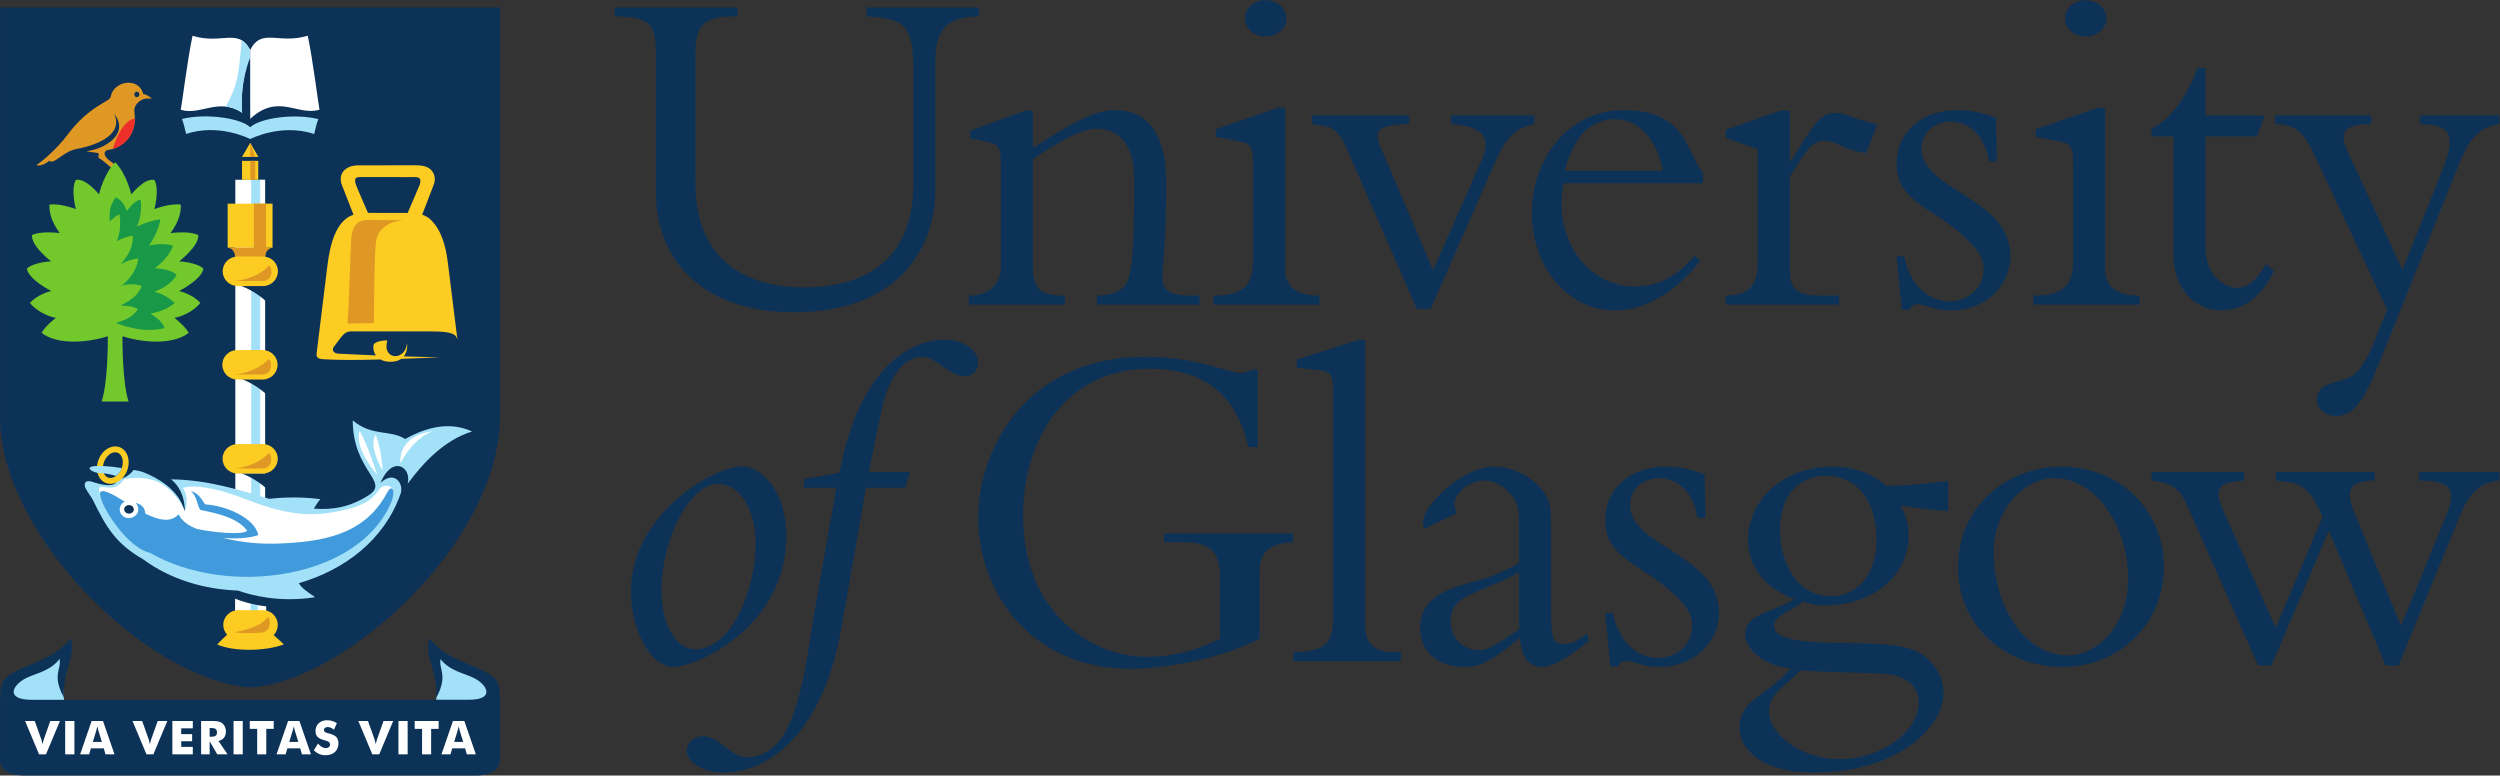 <?xml version="1.0" encoding="UTF-8" standalone="no"?>
<svg
   xmlns:dc="http://purl.org/dc/elements/1.1/"
   xmlns:cc="http://creativecommons.org/ns#"
   xmlns:rdf="http://www.w3.org/1999/02/22-rdf-syntax-ns#"
   xmlns:svg="http://www.w3.org/2000/svg"
   xmlns="http://www.w3.org/2000/svg"
   viewBox="0 0 377.947 117.24"
   height="117.24"
   width="377.947"
   xml:space="preserve"
   id="svg2"
   version="1.1"><rect x="0" y="0" width="377.947" height="117.24" fill="#333333" stroke="none"/><defs
     id="defs6" /><g
     transform="matrix(1.333,0,0,-1.333,0,117.24)"
     id="g10"><g
       transform="scale(0.1)"
       id="g12"><path
         id="path14"
         style="fill:#0d3258;fill-opacity:1;fill-rule:nonzero;stroke:none"
         d="m 1110.16,871.145 v -10.227 c -36.35,-0.605 -49.34,-15.234 -49.34,-49.887 V 664.684 c 0,-67.211 -42.8,-139.336 -160.449,-139.336 -103.516,0 -156.617,59.054 -156.617,136.582 v 158.289 c 0,34.715 -9.754,40.094 -46.621,40.699 v 10.227 h 139.316 v -10.227 h -4.894 c -29.782,0 -42.817,-8.203 -42.817,-39.617 V 670.609 c 0,-73.136 42.817,-117.058 123.582,-117.058 61.258,0 123.59,25.476 123.59,117.547 v 126.34 c 0,52.035 -8.15,61.234 -53.133,63.48 v 10.227 h 127.383" /><path
         id="path16"
         style="fill:#0d3258;fill-opacity:1;fill-rule:nonzero;stroke:none"
         d="m 1171.39,581.176 c 0,-29.797 7.05,-36.899 36.31,-36.899 v -10.273 h -108.94 v 10.273 c 23.83,0 36.31,13.043 36.31,34.18 v 113.809 c 0,20.062 -2.19,23.851 -16.26,26.55 l -18.45,3.817 v 8.66 l 62.36,22.785 h 8.67 v -42.242 c 36.31,22.73 66.65,42.773 93.23,42.773 36.86,0 57.98,-27.07 57.98,-81.257 0,-72.086 -3.78,-86.164 -4.31,-107.352 -0.58,-14.621 8.11,-21.723 30.34,-21.723 h 11.94 v -10.273 h -116.52 v 10.273 c 15.68,0.586 24.89,4.36 30.85,10.325 10.29,10.324 11.38,49.91 11.38,121.953 0,43.379 -21.11,56.953 -42.85,56.953 -17.31,0 -43.85,-15.195 -72.04,-34.695 V 581.176" /><path
         id="path18"
         style="fill:#0d3258;fill-opacity:1;fill-rule:nonzero;stroke:none"
         d="m 1435.19,879.297 c 13,0 23.8,-9.188 23.8,-20.625 0,-11.352 -10.8,-20.582 -23.8,-20.582 -13.05,0 -23.32,9.23 -23.32,20.582 0,11.437 10.27,20.625 23.32,20.625 z m 22.21,-304.082 c 0,-18.988 10.31,-30.938 39.02,-30.938 v -10.273 h -120.33 v 10.273 c 33.05,0 44.99,10.852 44.99,39.621 v 108.911 c 0,21.175 -2.7,23.843 -16.79,26.593 l -25.48,4.891 v 8.648 l 70.44,24.407 h 8.15 V 575.215" /><path
         id="path20"
         style="fill:#0d3258;fill-opacity:1;fill-rule:nonzero;stroke:none"
         d="m 1606.83,529.141 -78.6,179.918 c -8.14,18.984 -15.19,25.507 -23.86,27.148 l -16.79,2.68 v 9.769 h 110.57 v -9.769 c -33.08,-1.059 -43.37,-5.379 -30.36,-30.844 l 57.49,-135 55.24,125.199 c 9.78,22.27 4.88,37.965 -34.63,40.645 v 9.769 h 94.3 v -9.769 c -20.59,-3.778 -32.58,-15.68 -42.87,-39.551 l -74.75,-170.195 h -15.74" /><path
         id="path22"
         style="fill:#0d3258;fill-opacity:1;fill-rule:nonzero;stroke:none"
         d="m 1885.79,685.793 c -5.96,35.199 -27.62,58.547 -53.68,58.547 -17.88,0 -44.95,-8.133 -57.44,-58.547 z M 1773,671.711 c -1.02,-8.18 -2.09,-15.727 -2.09,-22.762 0,-56.371 39.53,-94.347 82.33,-94.347 27.14,0 48.26,10.839 68.89,35.265 l 5.94,-6.476 c -22.77,-28.789 -56.91,-55.895 -96.48,-55.895 -53.11,0 -94.29,48.246 -94.29,111.141 0,57.476 38.47,115.972 104.6,115.972 73.12,0 71.54,-52.546 89.42,-70.445 V 671.711 H 1773" /><path
         id="path24"
         style="fill:#0d3258;fill-opacity:1;fill-rule:nonzero;stroke:none"
         d="m 2029.97,573.59 c 0,-22.211 8.15,-29.313 35.24,-29.313 h 20.58 v -10.273 h -128.48 v 10.273 c 27.68,0.586 36.34,11.95 36.34,40.711 v 125.168 l -36.34,13.051 v 9.203 l 61.76,21.668 h 10.9 v -57.437 h 1.07 c 27.09,44.453 33.58,54.718 51.49,54.718 6.53,0 8.12,-0.546 18.42,-4.871 5.45,-2.148 15.21,-4.359 28.18,-8.093 l -12.97,-32.567 c -8.15,1.082 -18.47,3.817 -28.76,8.715 -5.93,2.715 -12.45,5.391 -18.98,5.391 -9.7,0 -15.68,-6.575 -21.13,-14.106 -7.03,-9.715 -12.96,-19.008 -17.32,-27.078 V 573.59" /><path
         id="path26"
         style="fill:#0d3258;fill-opacity:1;fill-rule:nonzero;stroke:none"
         d="m 2159.66,588.785 c 6.45,-32.558 27.06,-50.965 51.46,-50.965 21.68,0 38.48,16.25 38.48,35.77 0,11.398 -2.72,18.422 -17.36,33.09 -38.48,38.468 -81.28,42.269 -81.28,87.246 0,35.769 28.21,60.683 69.36,60.683 14.63,0 29.81,-3.25 43.37,-8.668 l 1.09,-49.3 h -9.22 c -3.81,27.652 -21.66,44.961 -43.36,44.961 -17.86,0 -33.03,-12.477 -33.03,-30.336 0,-47.735 100.78,-55.832 100.78,-121.934 0,-35.262 -29.29,-61.836 -67.22,-61.836 -10.3,0 -17.86,1.645 -23.83,3.793 -5.96,1.652 -10.34,3.246 -14.61,3.246 -3.26,0 -6.52,-2.133 -9.22,-6.469 h -8.16 l -5.95,60.719 h 8.7" /><path
         id="path28"
         style="fill:#0d3258;fill-opacity:1;fill-rule:nonzero;stroke:none"
         d="m 2365.21,879.297 c 13.01,0 23.82,-9.188 23.82,-20.625 0,-11.352 -10.81,-20.582 -23.82,-20.582 -13.03,0 -23.31,9.23 -23.31,20.582 0,11.437 10.28,20.625 23.31,20.625 z m 22.22,-304.082 c 0,-18.988 10.29,-30.938 39.02,-30.938 V 534.004 H 2306.1 v 10.273 c 33.11,0 45.02,10.852 45.02,39.621 v 108.911 c 0,21.175 -2.73,23.843 -16.79,26.593 l -25.52,4.891 v 8.648 l 70.48,24.407 h 8.14 V 575.215" /><path
         id="path30"
         style="fill:#0d3258;fill-opacity:1;fill-rule:nonzero;stroke:none"
         d="m 2568.35,748.656 -8.67,-23.851 h -58.34 V 598.527 c 0,-34.125 24.41,-45.562 35.78,-45.562 11.93,0 22.73,9.262 33.03,27.183 l 8.71,-8.16 c -13.01,-28.218 -34.18,-44.492 -59.12,-44.492 -31.94,0 -54.71,26.574 -54.71,62.875 v 134.434 h -24.94 v 8.703 c 21.15,10.262 39.59,35.199 52.02,68.836 h 9.23 v -53.688 h 67.01" /><path
         id="path32"
         style="fill:#0d3258;fill-opacity:1;fill-rule:nonzero;stroke:none"
         d="m 2770.69,688.512 c 16.27,41.183 5.94,49.316 -25.99,50.375 v 9.769 h 89.94 v -9.769 c -22.21,-2.68 -34.65,-17.895 -44.96,-43.364 l -92.19,-229.808 c -16.19,-40.102 -28.69,-58 -47.66,-58 -13.02,0 -22.2,8.152 -22.2,18.984 0,22.215 31.4,16.778 44.96,30.371 5.97,5.977 14.1,20.047 18.44,30.864 l 16.25,40.699 -83.99,178.277 c -10.33,22.215 -20.04,31.485 -42.83,31.977 v 9.769 h 108.96 v -9.769 c -33.06,-0.492 -36.87,-10.27 -26.01,-33.059 l 61.25,-132.238 46.03,114.922" /><path
         id="path34"
         style="fill:#0d3258;fill-opacity:1;fill-rule:nonzero;stroke:none"
         d="m 814.766,330.723 c -34.164,0 -64.496,-65.575 -64.496,-119.785 0,-45.489 19.496,-67.735 37.929,-67.735 43.356,0 68.836,70.449 68.836,120.313 0,37.988 -18.43,67.207 -42.269,67.207 z m 27.644,20.078 c 15.711,0 49.32,-21.66 49.32,-79.727 0,-102.969 -102.453,-147.949 -127.921,-147.949 -25.465,0 -48.227,40.637 -48.227,85.652 0,87.786 94.305,142.024 126.828,142.024" /><path
         id="path36"
         style="fill:#0d3258;fill-opacity:1;fill-rule:nonzero;stroke:none"
         d="m 911.063,326.387 1.632,10.293 c 13.035,1.64 26.035,3.816 39.594,7.09 8.117,44.421 24.375,91.015 54.731,121.367 18.95,18.968 42.83,29.273 63.94,29.273 21.17,0 38.48,-11.914 38.48,-25.992 0,-8.652 -6.52,-15.742 -15.19,-15.742 -17.85,0 -32.51,22.226 -48.22,22.226 -21.16,0 -38.46,-23.847 -46.057,-59.629 l -14.641,-70.996 h 46.598 l -5.41,-17.89 H 982.066 L 954.438,168.105 C 933.297,46.719 871.488,3.379 820.551,3.379 c -22.738,0 -41.723,11.355 -41.723,24.922 0,8.672 8.684,16.27 17.91,16.27 20.032,0 30.86,-23.867 51.461,-23.867 12.489,0 23.289,5.977 33.094,15.723 27.07,27.09 37.363,119.726 39.527,132.754 l 27.653,157.207 h -37.41" /><path
         id="path38"
         style="fill:#0d3258;fill-opacity:1;fill-rule:nonzero;stroke:none"
         d="m 1428.6,155.137 c -53.64,-27.676 -122.46,-34.153 -145.23,-34.153 -118.69,0 -173.99,91.582 -173.99,170.735 0,81.289 56.94,183.183 189.18,183.183 57.97,0 96.45,-18.418 107.82,-18.418 4.9,0 9.25,1.055 12.5,3.782 h 7.58 v -87.817 h -10.83 c -14.68,67.754 -60.72,88.891 -111.12,88.891 -95.39,0 -144.19,-79.152 -144.19,-166.406 0,-111.086 78.06,-160.383 140.39,-160.383 24.95,0 52.56,5.41 82.94,20.586 v 68.293 c 0,30.847 -10.83,41.187 -43.35,41.187 h -20.09 v 9.719 h 146.34 v -9.719 c -27.09,-1.637 -37.95,-10.867 -37.95,-34.148 v -75.332" /><path
         id="path40"
         style="fill:#0d3258;fill-opacity:1;fill-rule:nonzero;stroke:none"
         d="m 1548.08,172.461 c 0,-22.207 10.31,-32.5 31.43,-32.5 h 9.24 v -10.32 h -121.93 v 10.32 c 34.65,0 44.95,10.293 44.95,36.316 v 261.75 c 0,15.235 -1.63,20.047 -16.79,21.739 l -24.36,2.714 v 9.161 l 69.34,22.238 h 8.12 V 172.461" /><path
         id="path42"
         style="fill:#0d3258;fill-opacity:1;fill-rule:nonzero;stroke:none"
         d="m 1722.76,230.469 c -10.3,-5.965 -18.96,-9.793 -31.97,-15.215 -33.08,-13.516 -45.53,-18.965 -45.53,-41.231 0,-19.472 15.69,-31.914 32,-31.914 8.65,0 15.17,2.696 45.5,23.836 z m -107.29,49.289 c -1.09,3.308 -1.65,4.89 -1.65,7.605 0,19.004 44.98,62.903 80.21,62.903 16.29,0 41.72,-7.61 56.88,-28.782 8.17,-11.386 8.17,-18.418 8.17,-46.582 v -72.617 c 0,-43.367 0,-53.133 14.11,-53.133 5.92,0 12.99,0.582 26.53,11.922 l 2.7,-8.144 c -29.23,-23.828 -44.44,-29.805 -53.64,-29.805 -22.23,0 -24.4,24.434 -24.92,33.027 -37.4,-30.832 -48.23,-33.027 -62.91,-33.027 -31.41,0 -50.37,17.91 -50.37,44.441 0,33.039 29.26,44.438 63.94,53.11 11.39,2.754 29.28,9.226 48.24,20.633 v 42.824 c 0,15.176 0,23.863 -9.23,34.676 -7.01,8.703 -18.38,15.703 -30.34,15.703 -17.88,0 -33.61,-15.176 -33.61,-26.516 0,-3.289 0.55,-5.437 2.71,-10.32 l -36.82,-17.918" /><path
         id="path44"
         style="fill:#0d3258;fill-opacity:1;fill-rule:nonzero;stroke:none"
         d="m 1829.12,184.395 c 6.55,-32.52 27.1,-50.997 51.55,-50.997 21.66,0 38.46,16.336 38.46,35.782 0,11.418 -2.69,18.457 -17.36,33.105 -38.44,38.43 -81.27,42.285 -81.27,87.246 0,35.782 28.16,60.735 69.37,60.735 14.61,0 29.81,-3.293 43.34,-8.684 l 1.08,-49.336 h -9.2 c -3.81,27.656 -21.68,45 -43.38,45 -17.87,0 -33.05,-12.469 -33.05,-30.351 0,-47.696 100.82,-55.829 100.82,-121.993 0,-35.168 -29.27,-61.777 -67.2,-61.777 -10.28,0 -17.9,1.621 -23.86,3.77 -5.93,1.679 -10.3,3.261 -14.62,3.261 -3.28,0 -6.49,-2.121 -9.2,-6.484 h -8.18 l -5.92,60.723 h 8.62" /><path
         id="path46"
         style="fill:#0d3258;fill-opacity:1;fill-rule:nonzero;stroke:none"
         d="m 2071.38,339.934 c -20.61,0 -52.58,-11.379 -52.58,-61.789 0,-31.954 16.28,-74.825 57.48,-74.825 31.42,0 52.01,26.035 52.01,63.45 0,46.589 -23.85,73.164 -56.91,73.164 z m 15.17,-321.379 c 46.08,0 89.42,30.352 89.42,64.492 0,20.027 -16.76,30.351 -36.32,31.941 -14.07,1.664 -82.35,2.231 -98.06,4.367 -15.19,-17.863 -35.25,-25.468 -35.25,-46.562 0,-25.547 35.76,-54.238 80.21,-54.238 z m 123.06,281.25 c -8.14,0.527 -33.64,2.754 -54.21,6.562 3.24,-6.035 9.2,-17.344 9.2,-34.707 0,-40.117 -34.65,-78.633 -94.82,-78.633 -10.3,0 -15.18,1.106 -24.97,4.356 -8.65,-9.219 -33.02,-15.156 -33.02,-27.617 0,-13.614 23.29,-18.985 77.48,-19.512 61.27,-0.52 82.38,-3.281 98.67,-19.539 12.97,-13.039 16.23,-26.535 16.23,-37.903 0,-35.246 -47.71,-89.434 -147.97,-89.434 -56.35,0 -83.45,24.922 -83.45,51.496 0,31.402 33.08,36.277 57.98,66.59 -29.25,2.754 -51.48,21.152 -51.48,38.508 0,24.929 36.35,26.023 55.29,40.125 -33.06,13.007 -52.04,36.3 -52.04,67.218 0,46.637 41.73,82.95 95.37,82.95 24.95,0 46.1,-7.61 60.73,-21.711 24.36,0 47.15,2.754 71.01,5.429 v -34.179" /><path
         id="path48"
         style="fill:#0d3258;fill-opacity:1;fill-rule:nonzero;stroke:none"
         d="m 2345.26,136.152 c 31.98,0 68.25,32.539 68.25,86.719 0,61.777 -37.89,114.375 -83.42,114.375 -35.78,0 -68.87,-36.914 -68.87,-83.496 0,-65.586 37.46,-117.598 84.04,-117.598 z m -7.59,214.114 c 66.12,0 116.5,-49.309 116.5,-113.868 0,-63.937 -50.38,-113.273 -114.88,-113.273 -67.19,0 -118.68,48.789 -118.68,112.168 0,74.805 60.71,114.973 117.06,114.973" /><path
         id="path50"
         style="fill:#0d3258;fill-opacity:1;fill-rule:nonzero;stroke:none"
         d="m 2705.69,124.746 -64.51,152.852 -65.06,-152.852 h -15.11 l -80.82,182.149 c -7.56,16.796 -15.2,24.921 -40.1,27.617 v 9.765 h 105.15 v -9.765 c -31.99,-1.602 -34.16,-10.821 -22.75,-36.278 l 58.52,-130.668 53.12,125.762 c -11.93,27.61 -21.15,37.395 -40.14,39.582 l -12.98,1.602 v 9.765 h 112.16 v -9.765 c -26.54,-0.528 -34.63,-8.645 -23.28,-35.723 l 53.11,-129.023 52.05,126.797 c 11.91,28.75 2.71,37.949 -31.47,37.949 v 9.765 h 91.06 v -9.765 c -20.57,-2.11 -33.6,-12.442 -44.43,-38.992 l -69.89,-170.774 h -14.63" /><path
         id="path52"
         style="fill:#0d3258;fill-opacity:1;fill-rule:nonzero;stroke:none"
         d="M 0.078,871.09 567.027,871.145 c 0,0 0.676,-268.645 -0.007,-463.711 C 567.125,263.77 389.609,105.313 283.395,99.824 165.629,109.238 0.078,273.965 0.078,405.684 V 871.09" /><path
         id="path54"
         style="fill:#a3e1f9;fill-opacity:1;fill-rule:nonzero;stroke:none"
         d="M 279.359,675.66 V 176.23 h 18.024 v 499.43 h -18.024" /><path
         id="path56"
         style="fill:#fccc22;fill-opacity:1;fill-rule:nonzero;stroke:none"
         d="m 407.406,678.727 c 16.09,0.078 42.114,-0.079 58.989,-0.079 5.242,0 13.835,1.551 9.019,-10.003 -4.266,-10.239 -10.402,-24.508 -13.055,-30.649 -8.886,0 -45,-0.027 -45.078,0.152 -2.879,6.688 -7,16.207 -12.238,28.297 -2.785,6.457 -4.164,12.282 2.363,12.282 z m -8.16,-175.055 h 89.016 c 26.258,0 28.664,-3.598 30.508,-9.242 -1.098,8.75 -6.762,53.578 -10.711,86.023 -1.032,8.473 -4,31.754 -15.746,45.641 -3.715,4.465 -5.5,6.695 -13.481,10.113 0.621,1.762 7.883,19.828 13.262,34.406 2.773,7.45 -0.215,14.871 -5.903,18.34 -4.961,2.977 -11.324,3.113 -15.859,3.113 -30.508,0 -54.07,-0.05 -63.469,-0.05 -16.312,0 -23.875,-10.375 -18.898,-22.895 3.793,-9.48 10.07,-25.668 12.941,-33.066 -20.047,-6.692 -26.672,-34.067 -29.582,-57.77 -4.844,-39.98 -11.414,-93.289 -11.875,-96.488 -0.703,-5.078 -1.558,-9.277 6.789,-9.668 15.809,-1.016 34.285,-1.133 65.371,-0.32 3.008,-1.692 6.891,-2.746 11.977,-2.579 5.051,0.079 8.727,1.415 11.371,3.29 12.688,0.449 27.117,1.035 43.613,1.71 -14.488,0.34 -28.066,0.75 -40.632,1.102 4.527,5.625 4.066,13.316 3.648,14.824 -1.891,-20.847 -28.953,-18.847 -22.254,3.25 -2.906,0 -10.441,0 -15.234,-3.914 -1.285,-3.226 -0.844,-8.633 2.234,-13.086 -17.559,0.762 -32.031,1.407 -42.504,1.992 -5.375,0.274 -7.969,4.153 -5.25,7.735 11.344,14.801 12.008,17.539 20.668,17.539" /><path
         id="path58"
         style="fill:#ffffff;fill-opacity:1;fill-rule:nonzero;stroke:none"
         d="m 284.148,178.379 c 0,-5.867 -3.906,-10.645 -8.761,-10.645 -4.824,0 -8.778,4.778 -8.778,10.645 v 49.551 c 0,5.808 3.954,10.605 8.778,10.605 4.855,0 8.761,-4.797 8.761,-10.605 v -49.551" /><path
         id="path60"
         style="fill:#df9824;fill-opacity:1;fill-rule:nonzero;stroke:none"
         d="m 161.941,766.875 c 2.817,1.172 6.829,0.879 10.532,0.879 -4.098,3.402 -7.817,4.73 -10.055,5.32 -5.238,19.828 -33.934,14.449 -36.77,-3.129 -1.015,-6.347 -23.546,-9.132 -49.382,-43.675 -11.906,-15.86 -28.352,-29.629 -33.324,-32.797 -5.012,-3.121 7.191,-2.203 12.836,3.777 5.281,-5.34 15.672,10.66 31.309,13.359 4.141,0.676 56.098,10.11 42.402,39.86 18.305,-23.551 -12.207,-40.485 -31.433,-42.36 1.691,-0.882 11.687,-1.668 12.828,-2.125 2.871,-1.007 -0.86,-4.492 1.484,-5.824 5.602,-3.09 16.703,-13.566 16.703,-13.566 0,0 6.328,2.152 3.465,5.004 -8.566,5.652 -10.894,7.371 -13.082,10.898 -0.144,0.207 -2.914,5.414 2.731,6.914 8.136,0.653 34.781,10.113 30.242,43.52 -0.723,5.277 2.988,10.996 9.515,13.945" /><path
         id="path62"
         style="fill:#0d3258;fill-opacity:1;fill-rule:nonzero;stroke:none"
         d="m 158.063,772.426 c 0,-1.758 -1.301,-3.129 -2.891,-3.129 -1.555,0 -2.863,1.371 -2.863,3.129 0,1.699 1.308,3.148 2.863,3.148 1.59,0 2.891,-1.449 2.891,-3.148" /><path
         id="path64"
         style="fill:#ffffff;fill-opacity:1;fill-rule:nonzero;stroke:none"
         d="m 292.289,240.391 v -70.157 h 9.609 v 70.157 h -9.609" /><path
         id="path66"
         style="fill:#fccc22;fill-opacity:1;fill-rule:nonzero;stroke:none"
         d="m 310.445,159.285 c 2.856,3 4.582,7.043 4.582,11.516 0,9.179 -7.453,16.679 -16.683,16.679 h -28.399 c -9.222,0 -16.718,-7.5 -16.718,-16.679 0,-4.336 1.66,-8.184 4.316,-11.153 -3.438,-3.105 -9.563,-9.023 -11.273,-11.035 19.074,-8.425 55.277,-7.734 75.687,0.117 -1.918,1.641 -8.441,7.637 -11.512,10.555" /><path
         id="path68"
         style="fill:#a3e1f9;fill-opacity:1;fill-rule:nonzero;stroke:none"
         d="m 283.723,735.211 c 0,-0.414 -0.051,-0.313 -0.051,0.117 -12.324,11.024 -51.918,15.727 -77.371,9.227 1.672,-3.086 3.719,-12.985 4.808,-16.926 37.579,12.508 72.563,-5.766 72.563,-5.766 0,0.086 0,0.246 0.016,0.36 0,-0.114 0,-0.313 0.035,-0.41 0,0 34.988,18.25 72.593,5.738 1.032,3.941 3.125,13.801 4.801,16.851 -25.492,6.571 -65.062,1.875 -77.394,-9.191" /><path
         id="path70"
         style="fill:#ffffff;fill-opacity:1;fill-rule:nonzero;stroke:none"
         d="M 295.098,675.688 V 288.723 h 5.601 v 386.965 h -5.601" /><path
         id="path72"
         style="fill:#ffffff;fill-opacity:1;fill-rule:nonzero;stroke:none"
         d="M 266.891,675.66 V 316.602 h 17.953 V 675.66 h -17.953" /><path
         id="path74"
         style="fill:#0d3258;fill-opacity:1;fill-rule:nonzero;stroke:none"
         d="m 301.988,537.523 c 1.157,4.2 1.711,14.59 0,17.852 -8.425,0 -21.5,-0.07 -29.133,0.121 17.461,-6.375 29.133,-17.973 29.133,-17.973" /><path
         id="path76"
         style="fill:#0d3258;fill-opacity:1;fill-rule:nonzero;stroke:none"
         d="m 239.059,217.844 c 10.035,-1.516 63.89,-4.055 63.89,-4.055 l 8.793,-22.844 c 0,0 -47.023,1.223 -72.683,26.899" /><path
         id="path78"
         style="fill:#a3e1f9;fill-opacity:1;fill-rule:nonzero;stroke:none"
         d="m 459.469,381.621 c -16.836,10.879 -37.274,2.512 -59.395,21.074 0.071,-57.629 42.051,-69.187 18.434,-84.558 -21.059,-13.774 -41.442,-17.18 -62.61,-15.422 1.793,2.883 4.969,8.125 7.493,10.723 -25.942,3.339 -48.567,1.464 -58.055,0.351 -32.305,9.492 -68.133,21.465 -111.293,22.129 7.836,-6.387 15.543,-17.461 15.543,-36.563 -6.543,25.782 -33.359,39.258 -46.523,44.395 -3.93,1.484 -7.629,2.18 -11.461,2.813 -1.938,-2.637 -6.094,-7.071 -13.082,-9.676 -3.989,2.105 -7.25,-1.66 -6.707,-2.903 0.234,-0.617 0.156,-1.218 -0.333,-1.836 -3.843,-5 -16.496,-2.617 -25.906,0.645 -10.851,3.738 -10.414,-3.73 -8.312,-7.473 3.406,-6.023 6.699,-9.929 8.308,-13.269 14.41,-29.434 25.078,-48.758 57.032,-67.031 30.363,-22.403 68.531,-33.946 107.343,-35.274 14.164,-5.078 46.7,-14.043 87.496,-7.519 -7.925,5.332 -15.859,10.605 -18.48,15.91 51.844,14.968 96.66,49.031 115.004,100.437 0.207,0.567 0.406,1.133 0.601,1.699 3.282,11.258 -7.625,26.211 -23.113,11.465 13.418,32.239 35.621,18.282 30.918,-0.781 17.723,23.848 41.414,49.484 73.051,59.199 -28.914,13.34 -57.285,1.778 -75.953,-8.535" /><path
         id="path80"
         style="fill:#0d3258;fill-opacity:1;fill-rule:nonzero;stroke:none"
         d="m 302.535,431.895 c 1.195,4.238 1.695,14.648 0,17.851 -8.43,0 -21.484,-0.117 -29.082,0.117 17.402,-6.367 29.082,-17.968 29.082,-17.968" /><path
         id="path82"
         style="fill:#fccc22;fill-opacity:1;fill-rule:nonzero;stroke:none"
         d="m 314.773,465.84 c 0,-9.258 -7.585,-16.738 -16.921,-16.738 h -28.786 c -9.336,0 -16.933,7.48 -16.933,16.738 0,9.238 7.597,16.672 16.933,16.672 h 28.786 c 9.336,0 16.921,-7.434 16.921,-16.672" /><path
         id="path84"
         style="fill:#df9824;fill-opacity:1;fill-rule:nonzero;stroke:none"
         d="m 297.363,454.785 c -16.879,-0.176 -31.386,0 -31.386,0 0,0 23.773,1.426 38.859,17.52 3.957,-2.625 4.699,-17.469 -7.473,-17.52" /><path
         id="path86"
         style="fill:#0d3258;fill-opacity:1;fill-rule:nonzero;stroke:none"
         d="m 302.813,324.805 c 1.179,4.179 1.667,14.636 0,17.832 -8.426,0 -21.461,-0.098 -29.098,0.136 17.433,-6.375 29.098,-17.968 29.098,-17.968" /><path
         id="path88"
         style="fill:#fccc22;fill-opacity:1;fill-rule:nonzero;stroke:none"
         d="m 315.012,359.238 c 0,-9.265 -7.574,-16.738 -16.914,-16.738 H 269.32 c -9.363,0 -16.914,7.473 -16.914,16.738 0,9.239 7.551,16.621 16.914,16.621 h 28.778 c 9.34,0 16.914,-7.382 16.914,-16.621" /><path
         id="path90"
         style="fill:#df9824;fill-opacity:1;fill-rule:nonzero;stroke:none"
         d="m 297.582,348.184 c -16.898,-0.157 -31.359,0.031 -31.359,0.031 0,0 23.726,1.316 38.836,17.519 3.949,-2.687 4.726,-17.472 -7.477,-17.55" /><path
         id="path92"
         style="fill:#fccc22;fill-opacity:1;fill-rule:nonzero;stroke:none"
         d="m 258.215,648.539 v -49.945 h 50.879 v 49.945 h -50.879" /><path
         id="path94"
         style="fill:#df9824;fill-opacity:1;fill-rule:nonzero;stroke:none"
         d="m 309.094,598.656 c -8.629,-2.086 -8.082,-9.316 -8.395,-11.984 0,0 -20.519,-0.133 -33.988,0 0.105,0.777 0.418,10.672 -8.496,11.984 0,0 47.609,-0.043 50.879,0" /><path
         id="path96"
         style="fill:#df9824;fill-opacity:1;fill-rule:nonzero;stroke:none"
         d="m 287.926,648.539 v -50.57 h 13.785 v 50.57 h -13.785" /><path
         id="path98"
         style="fill:#fccc22;fill-opacity:1;fill-rule:nonzero;stroke:none"
         d="m 122.48,337.969 c -2.546,0.957 -3.929,3.125 -4.625,4.765 -1.648,3.633 -1.589,8.516 0.18,13.125 1.774,4.532 4.988,8.223 8.719,9.875 1.613,0.692 4.098,1.317 6.629,0.36 3.75,-1.504 5.875,-5.684 5.875,-10.692 0,-2.328 -0.449,-4.789 -1.375,-7.187 -1.746,-4.57 -5.024,-8.254 -8.699,-9.914 -1.629,-0.684 -4.09,-1.367 -6.704,-0.332 z m 1.567,33.816 c -5.359,-2.351 -9.832,-7.273 -12.215,-13.523 -2.453,-6.278 -2.453,-12.891 -0.109,-18.289 1.73,-3.887 4.703,-6.848 8.371,-8.274 3.64,-1.386 7.84,-1.191 11.758,0.559 5.367,2.312 9.828,7.273 12.257,13.476 4.348,11.239 0.575,23.094 -8.293,26.563 -3.668,1.441 -7.847,1.258 -11.769,-0.512" /><path
         id="path100"
         style="fill:#a3e1f9;fill-opacity:1;fill-rule:nonzero;stroke:none"
         d="m 131.586,339.746 c -2.879,0.918 -9.945,2.988 -18.457,3.262 -6.024,0.195 -11.906,3.672 -11.551,5.449 0.336,1.277 1.899,1.945 4.434,2.297 5.82,0.828 18.445,0.144 32.078,-2.063 -1.141,-3.281 -2.988,-6.328 -6.504,-8.945" /><path
         id="path102"
         style="fill:#ef2f2a;fill-opacity:1;fill-rule:nonzero;stroke:none"
         d="m 153.063,745.336 c -0.211,-25.387 -19.645,-33.383 -25.247,-34.844 1.864,5.629 9.778,31.953 25.247,34.844" /><path
         id="path104"
         style="fill:#fccc22;fill-opacity:1;fill-rule:nonzero;stroke:none"
         d="m 315.188,571.91 c 0,-9.269 -7.547,-16.801 -16.942,-16.801 h -28.738 c -9.379,0 -16.942,7.532 -16.942,16.801 0,9.188 7.563,16.66 16.942,16.66 h 28.738 c 9.395,0 16.942,-7.472 16.942,-16.66" /><path
         id="path106"
         style="fill:#df9824;fill-opacity:1;fill-rule:nonzero;stroke:none"
         d="m 297.809,560.84 c -16.907,-0.18 -31.422,0.019 -31.422,0.019 0,0 23.773,1.426 38.871,17.539 3.961,-2.699 4.715,-17.484 -7.449,-17.558" /><path
         id="path108"
         style="fill:#ffffff;fill-opacity:1;fill-rule:nonzero;stroke:none"
         d="m 185.066,329.668 c 18.336,-12.266 24.52,-30.313 24.52,-30.313 0,0 6.098,15.098 -2.246,26.817 16.683,4.863 45.656,-2.734 71.805,-12.969 38.371,-15.027 67.07,-20.019 96.304,-15.027 29.203,4.969 44.59,11.043 54,25.613 4.989,7.793 19.762,6.152 15.59,-5.535 -4.164,-11.711 -22.285,-45.102 -56.508,-54.316 -34.238,-9.161 -90.734,-24.504 -174.258,-3.594 -22.347,5.594 -74.843,19.539 -96.293,47.097 -4.304,5.528 -5.425,15.813 -5.632,17.43 -0.246,2.004 1.07,3.031 5.761,2.207 14.711,-2.594 17.516,3.039 22.981,9.231 6.023,0.793 27.269,4.472 43.976,-6.641" /><path
         id="path110"
         style="fill:#409adb;fill-opacity:1;fill-rule:nonzero;stroke:none"
         d="m 438.906,320.613 c -25.531,-48.543 -74.89,-56.07 -126.558,-57.644 -20.946,-0.586 -41.895,2.019 -59.907,6.64 15.18,-1.55 30.895,-0.324 40.485,3.008 -3.742,19.473 -36.969,33.606 -60.137,34.863 -4.398,5 -5.66,11.504 -16.312,15.274 7.527,-6.887 6.902,-16.531 10.652,-21.524 18.961,-3.847 42.09,-8.703 53.254,-23.593 -3.938,-5.059 -38.238,-2.246 -56.945,2.011 -8.067,2.969 -16.469,7.832 -20.942,16.551 -8.926,-9.988 -23.105,-6.394 -37.695,0.871 -0.211,5.664 -3.696,10.645 -11.231,12.102 1.633,-2.473 2.059,-5.051 2.071,-7.141 -16.477,9.492 -32.172,21.094 -40.067,20.489 -11.183,-0.848 24.41,-63.301 54.481,-69.961 89.3,-51.485 238.535,-28.868 273.898,58.039 4.977,12.527 0.594,20.672 -5.047,10.015" /><path
         id="path112"
         style="fill:#ffffff;fill-opacity:1;fill-rule:nonzero;stroke:none"
         d="m 156.852,302.871 c 0.496,-5.43 -3.77,-10.344 -9.586,-10.887 -5.762,-0.675 -10.899,3.348 -11.45,8.817 -0.527,5.488 3.723,10.39 9.504,10.957 5.801,0.558 10.942,-3.406 11.532,-8.887" /><path
         id="path114"
         style="fill:#0d3258;fill-opacity:1;fill-rule:nonzero;stroke:none"
         d="m 151.801,301.836 c 0,-2.684 -2.481,-4.824 -5.516,-4.824 -2.988,0 -5.465,2.14 -5.465,4.824 0,2.676 2.477,4.875 5.465,4.875 3.035,0 5.516,-2.199 5.516,-4.875" /><path
         id="path116"
         style="fill:#ffffff;fill-opacity:1;fill-rule:nonzero;stroke:none"
         d="m 407.738,390.859 c -6.136,-21.132 20.035,-49.66 20.035,-49.66 0,0 -11.843,36.985 -20.035,49.66" /><path
         id="path118"
         style="fill:#ffffff;fill-opacity:1;fill-rule:nonzero;stroke:none"
         d="m 426.105,386.309 c -9.003,-12.364 7.934,-40.547 7.934,-40.547 0,0 -0.934,22.539 -7.934,40.547" /><path
         id="path120"
         style="fill:#ffffff;fill-opacity:1;fill-rule:nonzero;stroke:none"
         d="m 454.469,354.152 c 7.117,15.45 21.328,30.875 36.375,36.336 -31.352,-3.789 -38.438,-24.629 -36.375,-36.336" /><path
         id="path122"
         style="fill:#ffffff;fill-opacity:1;fill-rule:nonzero;stroke:none"
         d="m 283.648,822.785 c -13.218,25.625 -32.132,5.887 -65.265,16.141 -5.848,-27.11 -11.699,-75.61 -13.356,-83.942 22.629,-6.804 42.536,14.352 69.575,-3.269 -2.899,34.969 8.363,64.09 8.363,64.09 0,0 0.355,4.277 0.683,6.98" /><path
         id="path124"
         style="fill:#a3e1f9;fill-opacity:1;fill-rule:nonzero;stroke:none"
         d="m 283.73,822.883 c -2.613,4.539 -5.14,8.39 -9.519,10.879 -3.895,-41.617 -4.871,-50.653 -18.082,-75.078 8.219,-1.063 14.269,-4.094 18.5,-7.079 -2.945,35.036 9.078,62.536 9.078,62.536 0,0 -0.059,7.261 0.023,8.742" /><path
         id="path126"
         style="fill:#ffffff;fill-opacity:1;fill-rule:nonzero;stroke:none"
         d="m 349.004,839.043 c -33.125,-10.25 -52.074,9.477 -65.274,-16.16 -0.023,-8.742 -0.058,-73.34 0.059,-78.164 31.762,29.66 53.547,2.871 78.57,10.398 -1.668,8.336 -7.523,56.801 -13.355,83.926" /><path
         id="path128"
         style="fill:#fccc22;fill-opacity:1;fill-rule:nonzero;stroke:none"
         d="m 274.508,697.07 v -21.41 h 18.418 v 21.41 h -18.418" /><path
         id="path130"
         style="fill:#fccc22;fill-opacity:1;fill-rule:nonzero;stroke:none"
         d="M 283.832,717.59 293.004,701.578 274.43,701.5 Z" /><path
         id="path132"
         style="fill:#199445;fill-opacity:1;fill-rule:nonzero;stroke:none"
         d="m 128.844,654.355 v 0.122 c -0.149,0.058 -0.137,-0.024 0,-0.122" /><path
         id="path134"
         style="fill:#73c82c;fill-opacity:1;fill-rule:nonzero;stroke:none"
         d="m 202.969,549.453 c 0,0 25.269,12.477 27.773,25.309 -7.82,7.508 -27.582,8.336 -27.582,8.336 0,0 22.692,17.269 21.738,29.797 -11.328,5.285 -31.496,2.214 -31.496,2.214 9.356,12.942 12.028,23.235 11.657,32.286 -11.789,1.96 -29.993,-5.028 -29.993,-5.028 0,0 6.11,21.75 0.098,33.024 -10.906,2.922 -26.281,-16.297 -26.281,-16.297 0,0 -5.461,23.765 -18.235,36.418 -12.793,-12.653 -18.414,-36.418 -18.414,-36.418 0,0 -15.355,19.219 -26.316,16.297 -5.922,-11.274 0.156,-33.024 0.156,-33.024 0,0 -18.203,6.988 -30.047,5.028 -0.312,-9.051 2.367,-19.344 11.715,-32.286 0,0 -20.207,3.071 -31.488,-2.214 -0.953,-12.528 21.719,-29.797 21.719,-29.797 0,0 -19.777,-0.828 -27.566,-8.336 2.512,-12.832 27.789,-25.309 27.789,-25.309 0,0 -15.055,-3.09 -24.227,-13.496 5.84,-7.777 19.02,-15.215 29.316,-16.914 -8.906,-7.18 -13.879,-12.773 -16.137,-16.973 14.461,-11.683 44.805,-13.34 75.137,-3.894 0,-5.809 0.094,-52.629 -7.012,-74.074 h 30.567 c -7.063,21.445 -6.988,68.265 -6.988,74.074 30.336,-9.446 60.711,-7.789 75.128,3.894 -2.265,4.2 -7.207,9.793 -16.085,16.973 10.285,1.699 23.421,9.137 29.289,16.914 -9.219,10.406 -24.215,13.496 -24.215,13.496" /><path
         id="path136"
         style="fill:#199948;fill-opacity:1;fill-rule:nonzero;stroke:none"
         d="m 175.336,548.617 c 2.863,1.574 17.531,6.055 25.035,19.141 -7.504,7.277 -25.035,7.551 -25.035,7.551 0,0 15.605,10.265 20.871,25.636 -13.375,3.899 -27.277,0 -27.277,0 0,0 11.406,16.16 12.812,29.789 -12.812,-1.41 -26.433,-8.14 -26.433,-8.14 3.867,8.414 5.808,20.328 4.148,30.672 -6.394,-1.254 -12.23,-8.559 -15.723,-13.114 -3.254,10.375 -8.769,13.641 -12.535,15.727 -6.25,-9.168 -7.5,-15.106 -6.722,-27.66 2.109,2.086 5.449,5.39 10.894,8.519 3.32,-17.922 -3.062,-30.961 -3.062,-30.961 0,0 7.894,5.145 18.343,6.379 0.434,-9.879 -3.187,-20.125 -13.621,-32.234 0,0 9.176,5.539 19.785,6.383 -1.699,-13.934 -10.199,-23.239 -18.972,-31.196 5.851,2.75 15.886,2.5 22.84,0.266 -3.598,-10.574 -11.86,-15.891 -23.911,-22.523 7.469,0 15.137,-0.997 19.442,-3.891 -4.848,-9.078 -16.676,-13.379 -24.867,-15.723 18.941,-7.222 37.281,-10.242 55.254,-5.879 -1.25,5.36 -8.067,11.86 -16.016,16.43 7.269,1.656 18.09,3.914 27.574,12.004 -6.125,6.133 -13.656,10.281 -22.824,12.824" /><path
         id="path138"
         style="fill:#a3e1f9;fill-opacity:1;fill-rule:nonzero;stroke:none"
         d="m 73.82,138.145 c 4.285,-14.336 -7.168,-42.059 0.973,-58.067 -6.945,0.234 -51.137,-7.851 -57.664,-2.129 -6.441,5.711 -23.637,17.91 -6.441,27.266 17.223,9.297 60.742,26.035 63.133,32.93" /><path
         id="path140"
         style="fill:#a3e1f9;fill-opacity:1;fill-rule:nonzero;stroke:none"
         d="m 495.621,139.609 c 5.047,-45.898 -2.648,-51.054 -2.18,-64.238 4.329,-1.133 39.465,-8.43 51.872,-1.777 12.417,6.719 21.027,22.961 15.277,29.648 -5.723,6.719 -34.367,24.871 -45.832,26.77 -11.465,1.972 -16.02,6.199 -19.137,9.597" /><path
         id="path142"
         style="fill:#0d3258;fill-opacity:1;fill-rule:nonzero;stroke:none"
         d="m 550.48,117.449 c -19.085,10.246 -47.433,16.438 -63.46,38.332 -6.008,-22.043 8.566,-34.707 7.98,-67.148 13.496,25.195 2.383,31.387 4.664,43.32 10.879,-13.848 27.172,-15.848 38.551,-21.758 14.519,-7.597 23.418,-24.367 -6.633,-24.258 -58.684,0.117 -435.316,-0.078 -495.289,-0.078 -31.012,0 -21.938,16.641 -7.41,24.231 11.395,5.918 27.891,7.918 38.719,22.156 2.262,-11.933 -8.973,-18.047 4.57,-43.254 -0.594,32.453 13.844,44.563 8.113,66.789 C 64.281,133.887 35.488,127.695 16.355,117.449 0.117,108.816 0.078,103.047 0.078,75.215 0.078,56.562 0.156,33.008 0,17.234 -0.113,6.152 12.781,-0.41 28.184,0.02 c 70.551,0 439.914,0 510.488,0 15.355,-0.43 28.453,5.977 28.453,17.051 0.102,15.82 -0.156,39.648 0,58.301 0.234,28.606 -0.414,33.445 -16.645,42.078" /><path
         id="path144"
         style="fill:#ffffff;fill-opacity:1;fill-rule:nonzero;stroke:none"
         d="M 28.441,61.816 H 39.375 l 7.59,-21.152 c 0.16,-0.438 0.574,-2.148 1.23,-5.066 0.727,2.918 1.168,4.629 1.363,5.066 l 7.438,21.152 H 67.977 L 52.148,24.004 h -7.832 l -15.875,37.812" /><path
         id="path146"
         style="fill:#ffffff;fill-opacity:1;fill-rule:nonzero;stroke:none"
         d="M 73.934,61.816 V 24.004 h 10.457 v 37.812 h -10.457" /><path
         id="path148"
         style="fill:#ffffff;fill-opacity:1;fill-rule:nonzero;stroke:none"
         d="m 115.547,38.074 -3.844,12.492 c -0.176,0.633 -0.629,2.305 -1.293,5.098 -0.687,-2.793 -1.156,-4.465 -1.324,-5.098 L 105.277,38.074 Z M 103.91,61.816 h 12.906 l 13.047,-37.812 h -10.261 l -1.872,6.797 h -14.644 l -1.988,-6.797 H 90.879 L 103.91,61.816" /><path
         id="path150"
         style="fill:#ffffff;fill-opacity:1;fill-rule:nonzero;stroke:none"
         d="m 150.258,61.816 h 10.957 l 7.555,-21.152 c 0.179,-0.438 0.554,-2.148 1.273,-5.066 0.656,2.918 1.145,4.629 1.301,5.066 l 7.511,21.152 h 10.93 L 173.949,24.004 h -7.82 l -15.871,37.812" /><path
         id="path152"
         style="fill:#ffffff;fill-opacity:1;fill-rule:nonzero;stroke:none"
         d="m 195.496,61.816 h 23.172 v -8.309 h -13.137 v -6.582 h 12.379 v -8.059 h -12.379 v -6.406 h 13.137 v -8.457 h -23.172 v 37.812" /><path
         id="path154"
         style="fill:#ffffff;fill-opacity:1;fill-rule:nonzero;stroke:none"
         d="m 239.695,43.938 c 4.293,0 6.379,1.355 6.379,4.715 0,3.926 -1.953,5.195 -6.23,5.195 H 237.77 V 43.938 Z M 228.09,61.816 h 10.793 c 0.219,0 0.414,0 0.625,0 5.222,0 9.258,-0.059 12.512,-2.539 2.707,-2.121 4.175,-5.332 4.175,-9.297 0,-5.82 -2.933,-9.551 -8.418,-10.77 l 10.293,-15.207 h -11.64 l -8.66,14.812 V 24.004 h -9.68 v 37.812" /><path
         id="path156"
         style="fill:#ffffff;fill-opacity:1;fill-rule:nonzero;stroke:none"
         d="M 264.879,61.816 V 24.004 h 10.418 v 37.812 h -10.418" /><path
         id="path158"
         style="fill:#ffffff;fill-opacity:1;fill-rule:nonzero;stroke:none"
         d="m 291.684,52.871 h -8.414 v 8.945 h 27.168 V 52.871 H 301.98 V 24.004 h -10.296 v 28.867" /><path
         id="path160"
         style="fill:#ffffff;fill-opacity:1;fill-rule:nonzero;stroke:none"
         d="m 338.336,38.074 -3.863,12.492 c -0.16,0.633 -0.578,2.305 -1.266,5.098 -0.664,-2.793 -1.156,-4.465 -1.348,-5.098 L 328.07,38.074 Z m -11.617,23.742 h 12.855 l 13.063,-37.812 h -10.219 l -1.934,6.797 h -14.617 l -1.949,-6.797 h -10.281 l 13.082,37.812" /><path
         id="path162"
         style="fill:#ffffff;fill-opacity:1;fill-rule:nonzero;stroke:none"
         d="m 369.574,31.055 c 2.832,0 4.711,1.66 4.711,3.887 0,3.027 -2.066,3.926 -6.359,5.059 -6.789,1.75 -10.117,4.492 -10.117,10.402 0,7.039 5.117,12.274 13.05,12.274 4.223,0 7.914,-1.082 11.157,-3.359 l -3.211,-7.383 c -2.36,2.012 -4.887,3.008 -7.223,3.008 -2.539,0 -4.211,-1.387 -4.211,-3.164 0,-2.715 2.641,-3.301 6.043,-4.211 6.691,-1.785 10.43,-4.246 10.43,-11.258 0,-7.812 -5.617,-13.32 -14.481,-13.32 -5.332,0 -9.383,1.719 -13.422,5.566 l 4.645,7.656 c 3.027,-3.445 5.996,-5.156 8.988,-5.156" /><path
         id="path164"
         style="fill:#ffffff;fill-opacity:1;fill-rule:nonzero;stroke:none"
         d="m 406.387,61.816 h 10.949 l 7.566,-21.152 c 0.149,-0.438 0.582,-2.148 1.235,-5.066 0.711,2.918 1.172,4.629 1.324,5.066 l 7.504,21.152 h 10.969 l -15.86,-37.812 h -7.812 l -15.875,37.812" /><path
         id="path166"
         style="fill:#ffffff;fill-opacity:1;fill-rule:nonzero;stroke:none"
         d="M 451.895,61.816 V 24.004 h 10.414 v 37.812 h -10.414" /><path
         id="path168"
         style="fill:#ffffff;fill-opacity:1;fill-rule:nonzero;stroke:none"
         d="m 478.691,52.871 h -8.394 v 8.945 h 27.16 v -8.945 h -8.488 V 24.004 h -10.278 v 28.867" /><path
         id="path170"
         style="fill:#ffffff;fill-opacity:1;fill-rule:nonzero;stroke:none"
         d="m 525.336,38.074 -3.871,12.492 c -0.141,0.633 -0.543,2.305 -1.227,5.098 -0.73,-2.793 -1.172,-4.465 -1.336,-5.098 l -3.789,-12.492 z m -11.621,23.742 h 12.902 l 13.047,-37.812 h -10.266 l -1.886,6.797 h -14.629 l -1.985,-6.797 H 500.66 l 13.055,37.812" /><path
         id="path172"
         style="fill:#df9824;fill-opacity:1;fill-rule:nonzero;stroke:none"
         d="m 304.219,180.059 c 2.492,-2.981 4.211,-16.973 -7.942,-17.969 -20.89,-1.641 -30.933,0.449 -30.933,0.449 0,0 28.019,3.301 38.875,17.52" /><path
         id="path174"
         style="fill:#df9824;fill-opacity:1;fill-rule:nonzero;stroke:none"
         d="m 398.418,609.156 c 1.273,17.137 9.379,21.149 20.477,20.895 6.242,-0.149 15.668,-0.235 38.488,-0.063 -12.852,-1.14 -28.875,-7.898 -30.965,-24.617 -1.949,-15.527 -2.066,-69.336 -2.457,-92.273 -11.281,-0.438 -26.367,-0.024 -29.703,-0.879 1.66,23.816 2.91,79.812 4.16,96.937" /><path
         id="path176"
         style="fill:#df9824;fill-opacity:1;fill-rule:nonzero;stroke:none"
         d="m 283.91,697.07 v -21.41 h 5.598 v 21.41 h -5.598" /><path
         id="path178"
         style="fill:#df9824;fill-opacity:1;fill-rule:nonzero;stroke:none"
         d="m 289.508,701.5 -5.676,16.09 v -16.012 z" /></g></g></svg>